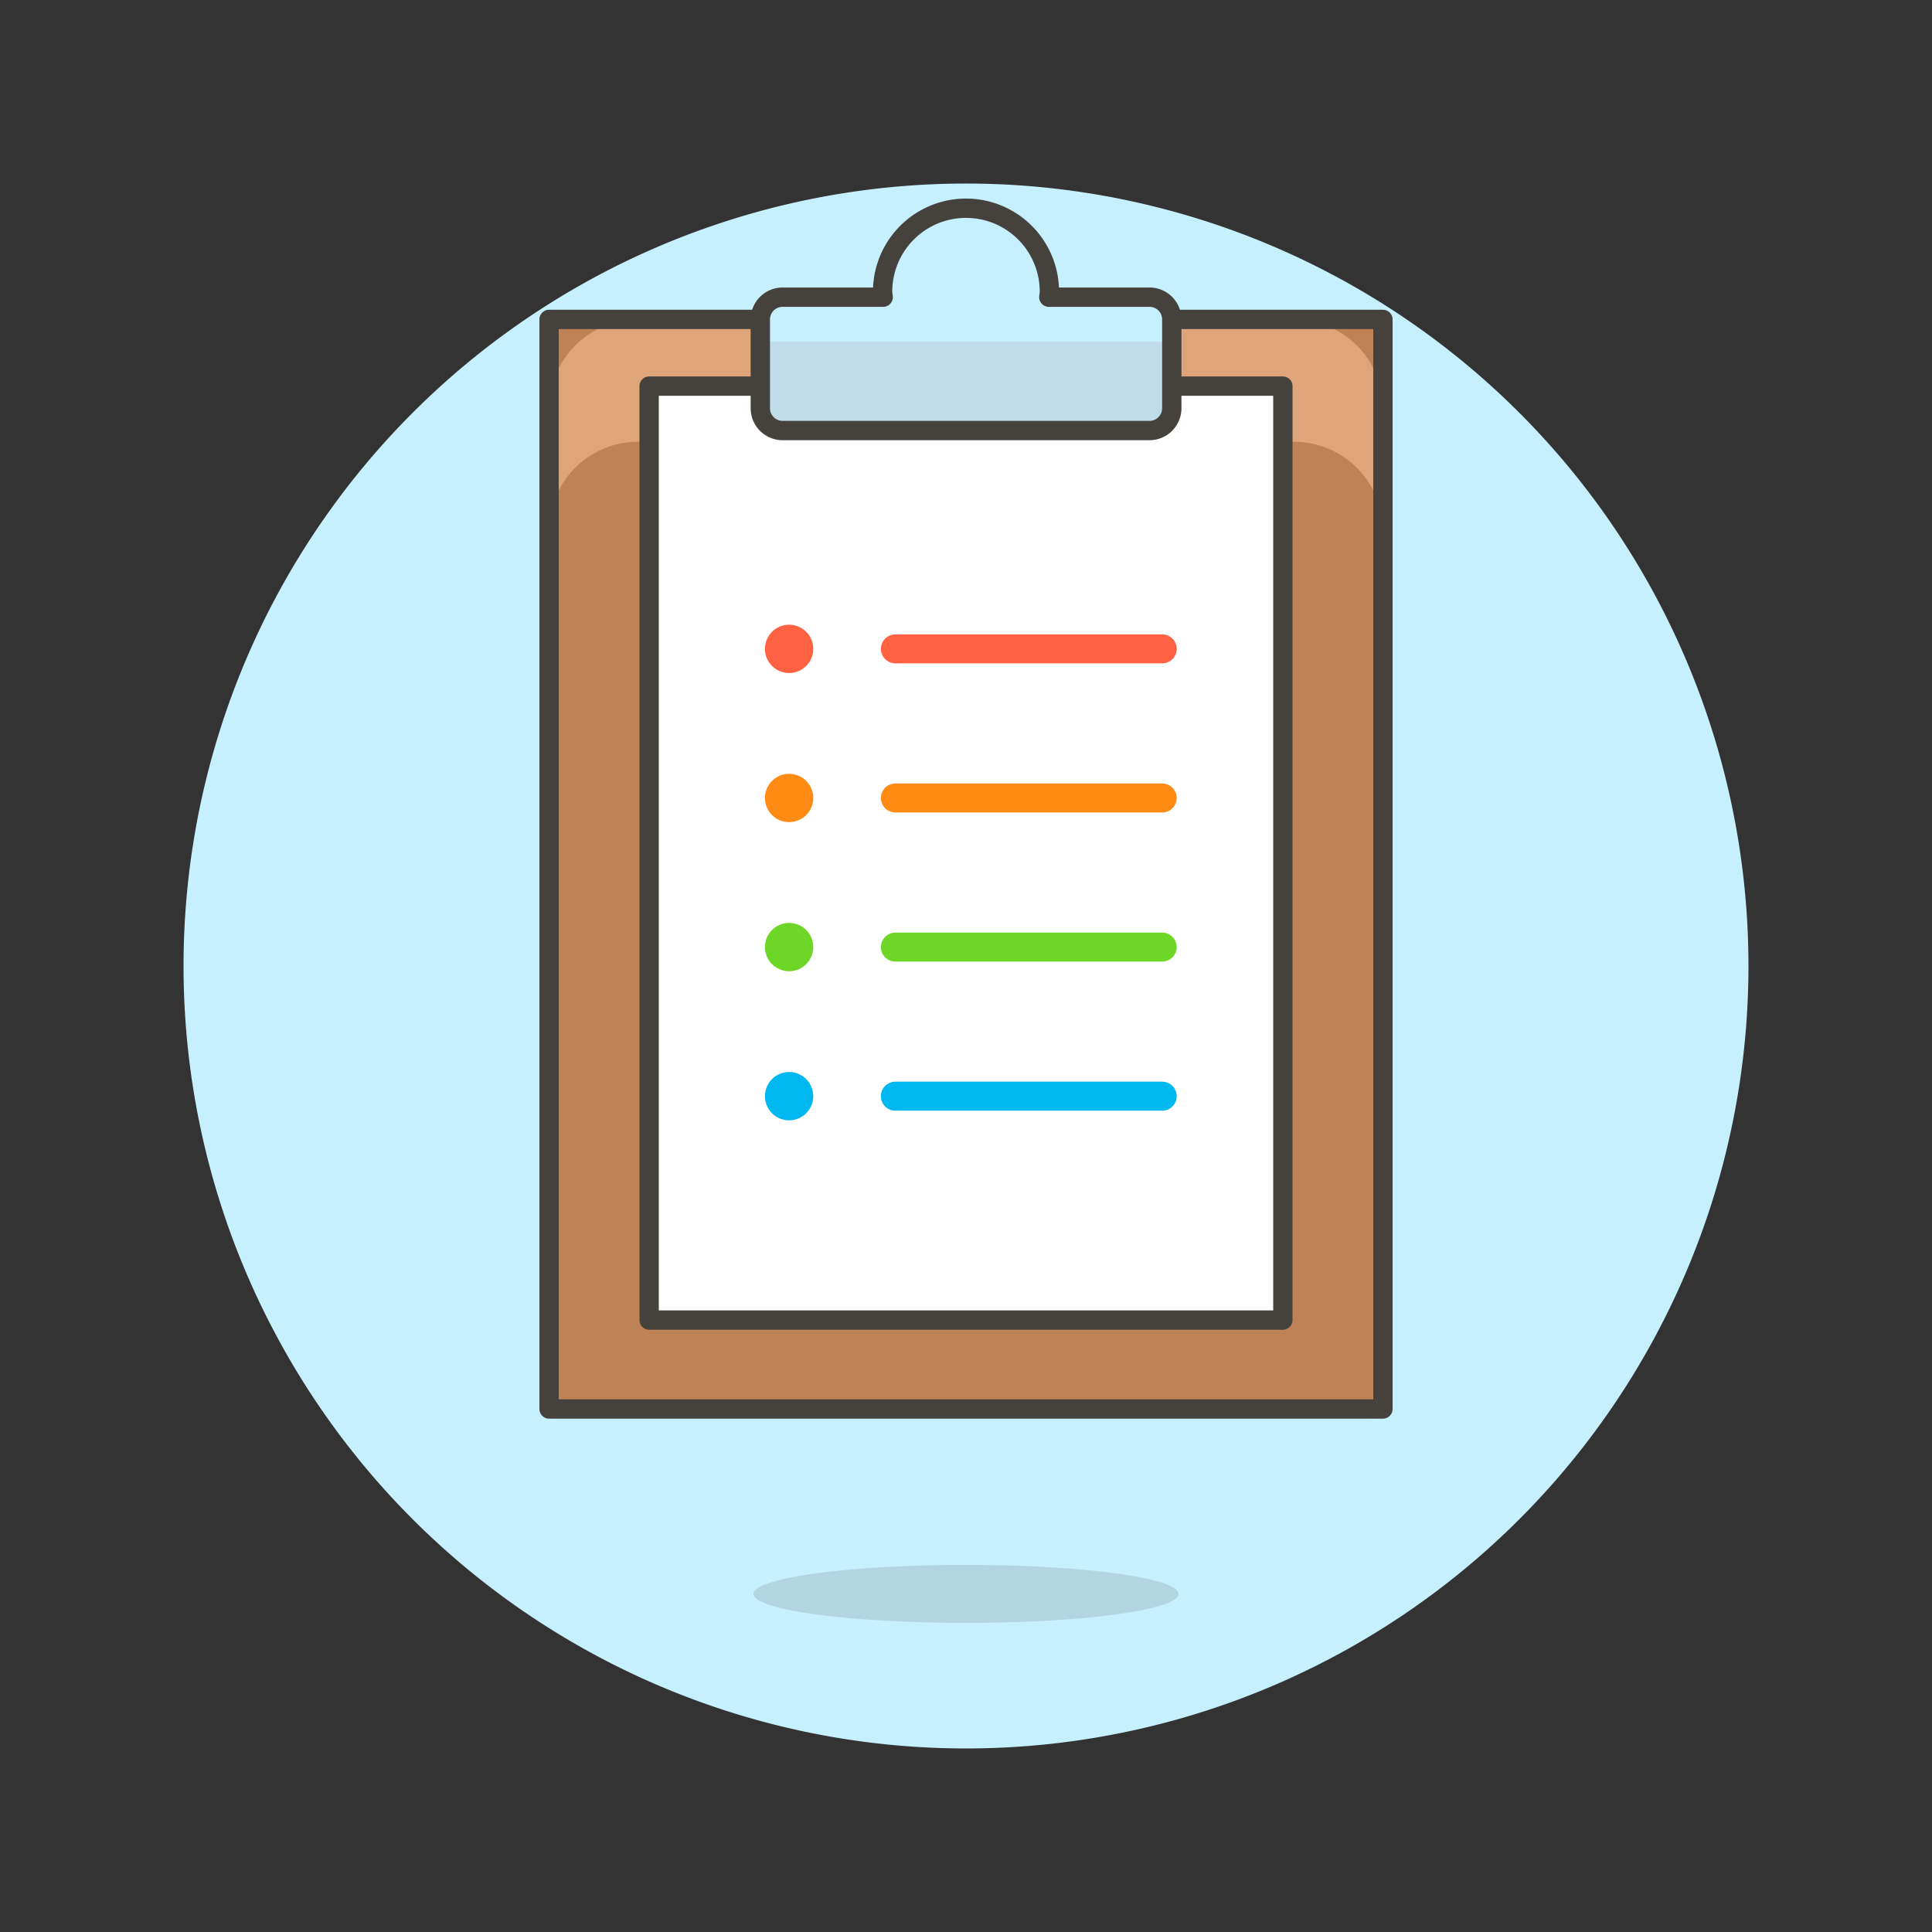 <svg xmlns="http://www.w3.org/2000/svg" version="1.1" xmlns:xlink="http://www.w3.org/1999/xlink" xmlns:svgjs="http://svgjs.com/svgjs" viewBox="0 0 160 160" width="160" height="160"><rect x="0" y="0" width="160" height="160" fill="#333333" stroke="none"/><g transform="matrix(1.6,0,0,1.6,0,0)"><path d="M10.000 50.000 A40.000 40.000 0 1 0 90.000 50.000 A40.000 40.000 0 1 0 10.000 50.000 Z" fill="#c7f0ff" stroke="#c7f0ff" stroke-miterlimit="10"></path><path d="M39.000 82.500 A11 1.5 0 1 0 61.000 82.500 A11 1.5 0 1 0 39.000 82.500 Z" fill="#45413c" opacity=".15"></path><path d="M28.419 16.533 L71.580 16.533 L71.580 72.930 L28.419 72.930 Z" fill="#bf8256"></path><path d="M71.581,21.137a4.6,4.6,0,0,0-4.6-4.6H33.023a4.6,4.6,0,0,0-4.6,4.6v6.33a4.6,4.6,0,0,1,4.6-4.6H66.977a4.6,4.6,0,0,1,4.6,4.6Z" fill="#dea47a"></path><path d="M28.419 16.533 L71.580 16.533 L71.580 72.930 L28.419 72.930 Z" fill="none" stroke="#45413c" stroke-linecap="round" stroke-linejoin="round"></path><path d="M33.599 19.986 L66.401 19.986 L66.401 68.326 L33.599 68.326 Z" fill="#ffffff" stroke="#45413c" stroke-linecap="round" stroke-linejoin="round"></path><path d="M54.287,15.382c.007-.1.029-.189.029-.288a4.316,4.316,0,0,0-8.632,0c0,.1.022.191.029.288H40.505a1.151,1.151,0,0,0-1.151,1.151v4.6a1.151,1.151,0,0,0,1.151,1.151H59.5a1.151,1.151,0,0,0,1.151-1.151v-4.6A1.151,1.151,0,0,0,59.5,15.382Z" fill="#c0dceb"></path><path d="M60.646,16.533A1.151,1.151,0,0,0,59.5,15.382H54.287c.007-.1.029-.189.029-.288a4.316,4.316,0,0,0-8.632,0c0,.1.022.191.029.288H40.505a1.151,1.151,0,0,0-1.151,1.151v1.151H60.646Z" fill="#c7f0ff"></path><path d="M54.287,15.382c.007-.1.029-.189.029-.288a4.316,4.316,0,0,0-8.632,0c0,.1.022.191.029.288H40.505a1.151,1.151,0,0,0-1.151,1.151v4.6a1.151,1.151,0,0,0,1.151,1.151H59.5a1.151,1.151,0,0,0,1.151-1.151v-4.6A1.151,1.151,0,0,0,59.5,15.382Z" fill="none" stroke="#45413c" stroke-linecap="round" stroke-linejoin="round"></path><path d="M39.594 33.586 A1.250 1.250 0 1 0 42.094 33.586 A1.250 1.250 0 1 0 39.594 33.586 Z" fill="#ff6242"></path><path d="M46.344 33.586L60.156 33.586" fill="none" stroke="#ff6242" stroke-linecap="round" stroke-linejoin="round" stroke-width="1.5"></path><path d="M39.594 41.303 A1.250 1.250 0 1 0 42.094 41.303 A1.250 1.250 0 1 0 39.594 41.303 Z" fill="#ff8a14"></path><path d="M46.344 41.303L60.156 41.303" fill="none" stroke="#ff8a14" stroke-linecap="round" stroke-linejoin="round" stroke-width="1.5"></path><path d="M39.594 49.021 A1.250 1.250 0 1 0 42.094 49.021 A1.250 1.250 0 1 0 39.594 49.021 Z" fill="#6dd627"></path><path d="M46.344 49.021L60.156 49.021" fill="none" stroke="#6dd627" stroke-linecap="round" stroke-linejoin="round" stroke-width="1.5"></path><path d="M39.594 56.738 A1.250 1.250 0 1 0 42.094 56.738 A1.250 1.250 0 1 0 39.594 56.738 Z" fill="#00b8f0"></path><path d="M46.344 56.738L60.156 56.738" fill="none" stroke="#00b8f0" stroke-linecap="round" stroke-linejoin="round" stroke-width="1.5"></path></g></svg>